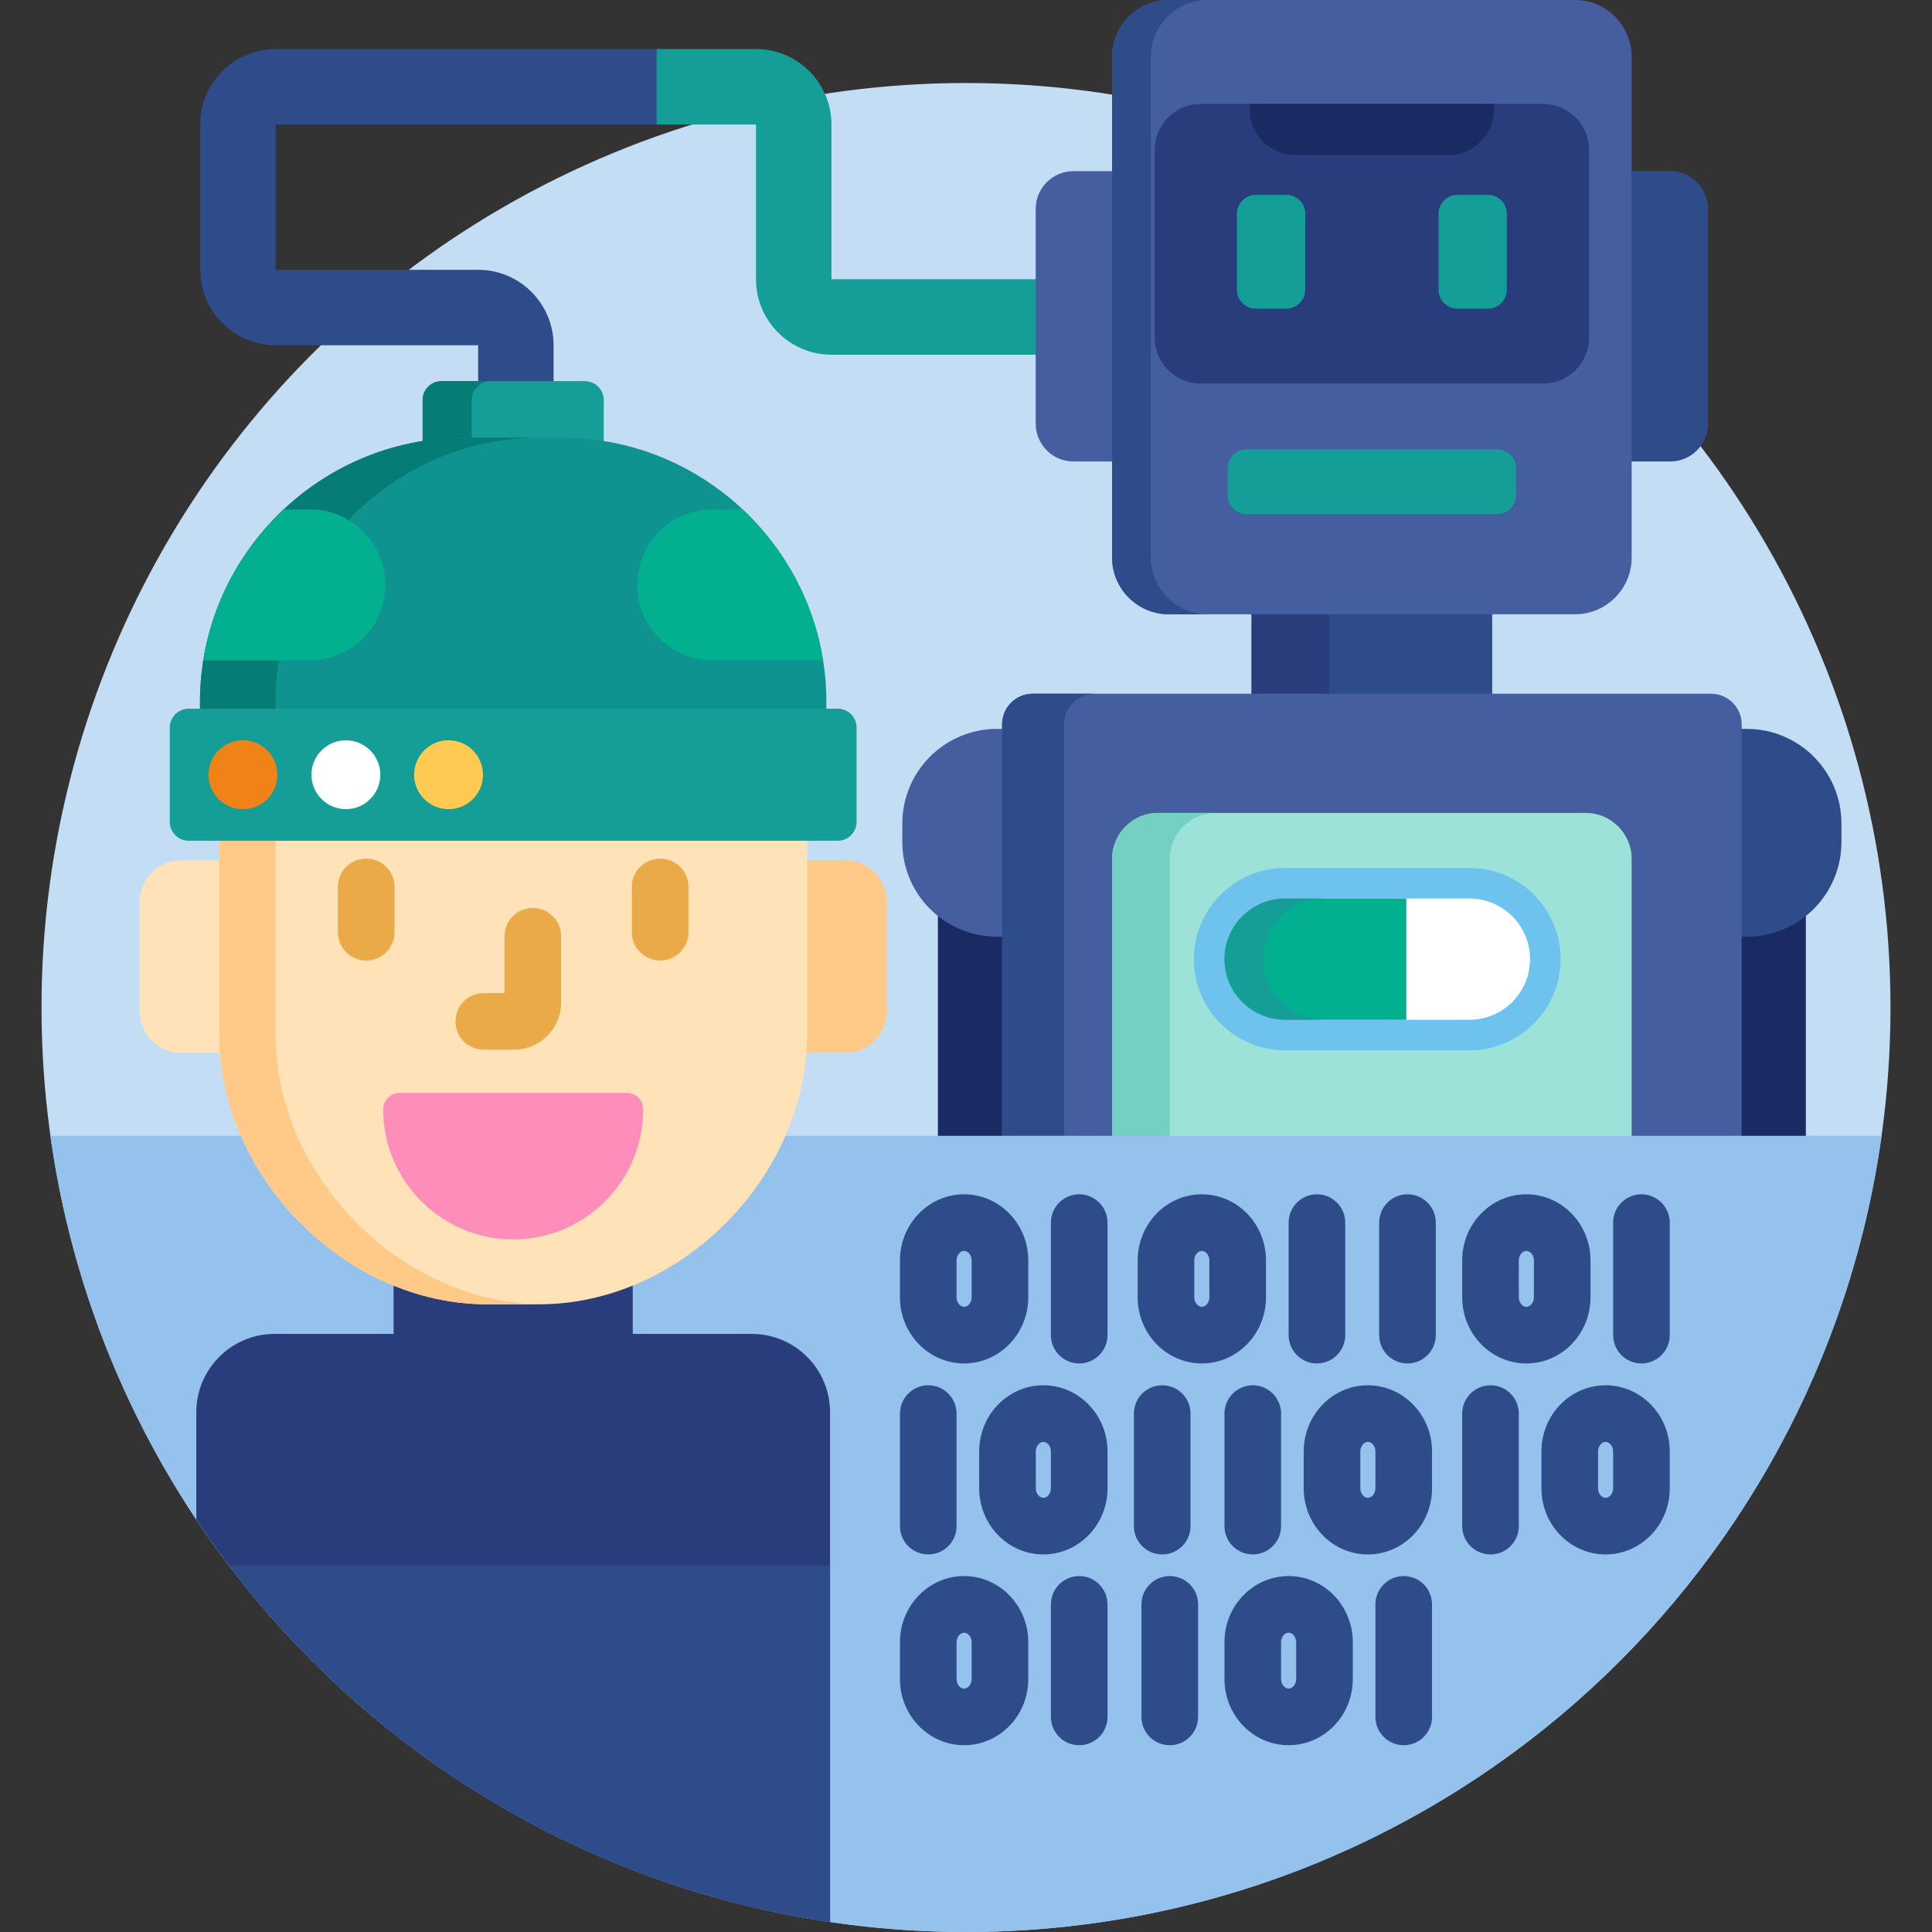 <?xml version="1.0" encoding="iso-8859-1"?>
<!-- Generator: Adobe Illustrator 19.0.0, SVG Export Plug-In . SVG Version: 6.00 Build 0)  -->
<svg version="1.1" id="Capa_1" xmlns="http://www.w3.org/2000/svg" xmlns:xlink="http://www.w3.org/1999/xlink" x="0px" y="0px"
	 viewBox="0 0 512 512" style="enable-background:new 0 0 512 512;" xml:space="preserve">
<rect x="0" y="0" width="512" height="512" fill="#333333" stroke="none"/>
<circle style="fill:#C3DDF4;" cx="256" cy="267" r="245"/>
<path style="fill:#2E4C89;" d="M73.065,13c-11.028,0-20,8.972-20,20v38.496c0,11.028,8.972,20,20,20h53.639V102h20V91.496
	c0-11.028-8.972-20-20-20H73.065V33H175V13H73.065z"/>
<path style="fill:#159E97;" d="M123,117h26c3.744,0,7.416,0.311,11,0.887V106c0-2.75-2.25-5-5-5h-38c-2.75,0-5,2.25-5,5v11.887
	C115.584,117.311,119.256,117,123,117z"/>
<path style="fill:#057C76;" d="M125,106c0-2.75,2.25-5,5-5h-13c-2.75,0-5,2.25-5,5v11.887c3.584-0.576,7.256-0.887,11-0.887h2V106z"
	/>
<g>
	<path style="fill:#1A2B63;" d="M462.903,247.07h-2.342V302h18.008v-60.426C474.275,245.011,468.831,247.07,462.903,247.07z"/>
	<path style="fill:#1A2B63;" d="M248.557,241.574V302h18.007v-54.93h-2.342C258.295,247.07,252.851,245.011,248.557,241.574z"/>
</g>
<path style="fill:#445EA0;" d="M266.564,193.163h-2.342c-13.86,0-25.097,11.234-25.097,25.094v4.882
	c0,13.86,11.236,25.095,25.097,25.095h2.342V193.163z"/>
<g>
	<path style="fill:#2E4C89;" d="M462.903,193.163h-2.342v55.07h2.342c13.86,0,25.097-11.234,25.097-25.095v-4.882
		C488,204.398,476.763,193.163,462.903,193.163z"/>
	<rect x="331.68" y="161.79" style="fill:#2E4C89;" width="63.769" height="23.06"/>
</g>
<rect x="331.68" y="161.79" style="fill:#293D7C;" width="20.553" height="23.06"/>
<path style="fill:#445EA0;" d="M461.561,302V191.947c0-4.454-3.645-8.1-8.1-8.1H273.664c-4.454,0-8.1,3.645-8.1,8.1V302H461.561z"/>
<path style="fill:#2E4C89;" d="M290.1,183.848h-16.435c-4.454,0-8.1,3.645-8.1,8.1V302H282V191.947
	C282,187.493,285.645,183.848,290.1,183.848z"/>
<path style="fill:#9CE2D8;" d="M432.405,302v-74.42c0-6.682-5.467-12.149-12.149-12.149H306.87c-6.682,0-12.148,5.468-12.148,12.149
	V302H432.405z"/>
<path style="fill:#74D1C1;" d="M322.148,215.431H306.87c-6.682,0-12.148,5.468-12.148,12.149V302H310v-74.42
	C310,220.898,315.467,215.431,322.148,215.431z"/>
<path style="fill:#6DC3ED;" d="M316.387,254.181c0-13.327,10.842-24.168,24.168-24.168h48.851c13.327,0,24.169,10.841,24.169,24.168
	s-10.843,24.169-24.169,24.169h-48.851C327.229,278.35,316.387,267.508,316.387,254.181z"/>
<path style="fill:#FFFFFF;" d="M340.555,270.251c-8.875,0-16.069-7.196-16.069-16.07l0,0c0-8.875,7.194-16.069,16.069-16.069h48.851
	c8.875,0,16.07,7.194,16.07,16.069l0,0c0,8.874-7.195,16.07-16.07,16.07H340.555z"/>
<path style="fill:#02AF8E;" d="M372.694,238.111h-32.139c-8.875,0-16.069,7.194-16.069,16.069c0,8.874,7.194,16.07,16.069,16.07
	h32.139V238.111z"/>
<path style="fill:#159E97;" d="M334.792,254.181c0-8.875,7.194-16.069,16.069-16.069h-10.306c-8.875,0-16.069,7.194-16.069,16.069
	c0,8.874,7.194,16.07,16.069,16.07h10.306C341.986,270.251,334.792,263.055,334.792,254.181z"/>
<path style="fill:#94C2ED;" d="M207.034,301c-3.588,8.1-8.729,15.701-15.228,22.272c-13.438,13.587-31.255,21.379-48.882,21.379
	h-13.851c-17.627,0-35.445-7.792-48.883-21.379C73.691,316.702,68.55,309.1,64.963,301H13.359C29.914,420.215,132.229,512,256,512
	s226.086-91.785,242.641-211H207.034z"/>
<path style="fill:#FFE2B8;" d="M59.093,274.093V228H48c-6.075,0-11,4.925-11,11v28.999c0,6.075,4.925,11,11,11h11.31
	C59.18,277.364,59.093,275.728,59.093,274.093z"/>
<path style="fill:#FFC987;" d="M224,228h-11.095v46.093c0,1.635-0.087,3.271-0.217,4.906H224c6.075,0,11-4.925,11-11V239
	C235,232.925,230.075,228,224,228z"/>
<path style="fill:#293D7C;" d="M199.236,353.5h-31.548v-13.934c-7.972,3.305-16.387,5.084-24.764,5.084h-13.851
	c-8.377,0-16.792-1.779-24.765-5.084V353.5H72.762c-11.432,0-20.734,9.3-20.734,20.733v28.511
	c37.601,56.387,97.953,96.296,167.944,106.612V374.233C219.972,362.8,210.671,353.5,199.236,353.5z"/>
<path style="fill:#FFE2B8;" d="M58.093,221.813v52.28c0,37.607,33.373,71.558,70.981,71.558h13.851
	c37.607,0,70.98-33.95,70.98-71.558v-52.28L58.093,221.813L58.093,221.813z"/>
<path style="fill:#FFC987;" d="M73,274.093v-52.28H58.093v52.28c0,37.607,33.373,71.558,70.981,71.558h13.851
	c0.177,0,0.352-0.014,0.528-0.015C106.061,345.318,73,311.523,73,274.093z"/>
<path style="fill:#0F9390;" d="M219,189v-3c0-38.5-31.5-70-70-70h-26c-38.5,0-70,31.5-70,70v3H219z"/>
<path style="fill:#057C76;" d="M143,116h-20c-38.5,0-70,31.5-70,70v3h20v-3C73,147.5,104.5,116,143,116z"/>
<g>
	<path style="fill:#EBAA48;" d="M174.948,254.542c-4.142,0-7.5-3.357-7.5-7.5v-12.005c0-4.143,3.358-7.5,7.5-7.5s7.5,3.357,7.5,7.5
		v12.005C182.448,251.185,179.09,254.542,174.948,254.542z"/>
	<path style="fill:#EBAA48;" d="M97.051,254.542c-4.142,0-7.5-3.357-7.5-7.5v-12.005c0-4.143,3.358-7.5,7.5-7.5s7.5,3.357,7.5,7.5
		v12.005C104.551,251.185,101.193,254.542,97.051,254.542z"/>
	<path style="fill:#EBAA48;" d="M136.194,278.185h-7.985c-4.142,0-7.5-3.358-7.5-7.5c0-4.143,3.358-7.5,7.5-7.5h5.485v-15.068
		c0-4.143,3.358-7.5,7.5-7.5s7.5,3.357,7.5,7.5v17.568C148.694,272.577,143.087,278.185,136.194,278.185z"/>
</g>
<path style="fill:#FF8DB9;" d="M136,328.452c-18.998,0-34.452-15.454-34.452-34.452c0-2.416,1.959-4.375,4.375-4.375h60.155
	c2.416,0,4.374,1.959,4.374,4.375C170.452,312.998,154.997,328.452,136,328.452z"/>
<g>
	<path style="fill:#2E4C89;" d="M255.5,361.326c-9.374,0-17-7.851-17-17.5V334c0-9.649,7.626-17.5,17-17.5s17,7.851,17,17.5v9.826
		C272.5,353.476,264.874,361.326,255.5,361.326z M255.5,331.5c-1.065,0-2,1.168-2,2.5v9.826c0,1.332,0.935,2.5,2,2.5s2-1.168,2-2.5
		V334C257.5,332.668,256.565,331.5,255.5,331.5z"/>
	<path style="fill:#2E4C89;" d="M286,361.326c-4.142,0-7.5-3.357-7.5-7.5V324c0-4.143,3.358-7.5,7.5-7.5s7.5,3.357,7.5,7.5v29.826
		C293.5,357.969,290.142,361.326,286,361.326z"/>
	<path style="fill:#2E4C89;" d="M318.5,361.326c-9.374,0-17-7.851-17-17.5V334c0-9.649,7.626-17.5,17-17.5s17,7.851,17,17.5v9.826
		C335.5,353.476,327.874,361.326,318.5,361.326z M318.5,331.5c-1.065,0-2,1.168-2,2.5v9.826c0,1.332,0.935,2.5,2,2.5s2-1.168,2-2.5
		V334C320.5,332.668,319.565,331.5,318.5,331.5z"/>
	<path style="fill:#2E4C89;" d="M349,361.326c-4.142,0-7.5-3.357-7.5-7.5V324c0-4.143,3.358-7.5,7.5-7.5s7.5,3.357,7.5,7.5v29.826
		C356.5,357.969,353.142,361.326,349,361.326z"/>
	<path style="fill:#2E4C89;" d="M373,361.326c-4.142,0-7.5-3.357-7.5-7.5V324c0-4.143,3.358-7.5,7.5-7.5s7.5,3.357,7.5,7.5v29.826
		C380.5,357.969,377.142,361.326,373,361.326z"/>
	<path style="fill:#2E4C89;" d="M404.5,361.326c-9.374,0-17-7.851-17-17.5V334c0-9.649,7.626-17.5,17-17.5s17,7.851,17,17.5v9.826
		C421.5,353.476,413.874,361.326,404.5,361.326z M404.5,331.5c-1.065,0-2,1.168-2,2.5v9.826c0,1.332,0.935,2.5,2,2.5s2-1.168,2-2.5
		V334C406.5,332.668,405.565,331.5,404.5,331.5z"/>
	<path style="fill:#2E4C89;" d="M435,361.326c-4.142,0-7.5-3.357-7.5-7.5V324c0-4.143,3.358-7.5,7.5-7.5s7.5,3.357,7.5,7.5v29.826
		C442.5,357.969,439.142,361.326,435,361.326z"/>
	<path style="fill:#2E4C89;" d="M425.5,411.941c-9.374,0-17-7.851-17-17.5v-9.826c0-9.649,7.626-17.5,17-17.5s17,7.851,17,17.5
		v9.826C442.5,404.091,434.874,411.941,425.5,411.941z M425.5,382.115c-1.065,0-2,1.168-2,2.5v9.826c0,1.332,0.935,2.5,2,2.5
		s2-1.168,2-2.5v-9.826C427.5,383.283,426.565,382.115,425.5,382.115z"/>
	<path style="fill:#2E4C89;" d="M395,411.941c-4.142,0-7.5-3.357-7.5-7.5v-29.826c0-4.143,3.358-7.5,7.5-7.5s7.5,3.357,7.5,7.5
		v29.826C402.5,408.584,399.142,411.941,395,411.941z"/>
	<path style="fill:#2E4C89;" d="M362.5,411.941c-9.374,0-17-7.851-17-17.5v-9.826c0-9.649,7.626-17.5,17-17.5s17,7.851,17,17.5
		v9.826C379.5,404.091,371.874,411.941,362.5,411.941z M362.5,382.115c-1.065,0-2,1.168-2,2.5v9.826c0,1.332,0.935,2.5,2,2.5
		s2-1.168,2-2.5v-9.826C364.5,383.283,363.565,382.115,362.5,382.115z"/>
	<path style="fill:#2E4C89;" d="M332,411.941c-4.142,0-7.5-3.357-7.5-7.5v-29.826c0-4.143,3.358-7.5,7.5-7.5s7.5,3.357,7.5,7.5
		v29.826C339.5,408.584,336.142,411.941,332,411.941z"/>
	<path style="fill:#2E4C89;" d="M308,411.941c-4.142,0-7.5-3.357-7.5-7.5v-29.826c0-4.143,3.358-7.5,7.5-7.5s7.5,3.357,7.5,7.5
		v29.826C315.5,408.584,312.142,411.941,308,411.941z"/>
	<path style="fill:#2E4C89;" d="M276.5,411.941c-9.374,0-17-7.851-17-17.5v-9.826c0-9.649,7.626-17.5,17-17.5s17,7.851,17,17.5
		v9.826C293.5,404.091,285.874,411.941,276.5,411.941z M276.5,382.115c-1.065,0-2,1.168-2,2.5v9.826c0,1.332,0.935,2.5,2,2.5
		s2-1.168,2-2.5v-9.826C278.5,383.283,277.565,382.115,276.5,382.115z"/>
	<path style="fill:#2E4C89;" d="M246,411.941c-4.142,0-7.5-3.357-7.5-7.5v-29.826c0-4.143,3.358-7.5,7.5-7.5s7.5,3.357,7.5,7.5
		v29.826C253.5,408.584,250.142,411.941,246,411.941z"/>
	<path style="fill:#2E4C89;" d="M255.5,462.5c-9.374,0-17-7.851-17-17.5v-9.826c0-9.649,7.626-17.5,17-17.5s17,7.851,17,17.5V445
		C272.5,454.649,264.874,462.5,255.5,462.5z M255.5,432.674c-1.065,0-2,1.168-2,2.5V445c0,1.332,0.935,2.5,2,2.5s2-1.168,2-2.5
		v-9.826C257.5,433.842,256.565,432.674,255.5,432.674z"/>
	<path style="fill:#2E4C89;" d="M286,462.5c-4.142,0-7.5-3.357-7.5-7.5v-29.826c0-4.142,3.358-7.5,7.5-7.5s7.5,3.358,7.5,7.5V455
		C293.5,459.143,290.142,462.5,286,462.5z"/>
	<path style="fill:#2E4C89;" d="M310,462.5c-4.142,0-7.5-3.357-7.5-7.5v-29.826c0-4.142,3.358-7.5,7.5-7.5s7.5,3.358,7.5,7.5V455
		C317.5,459.143,314.142,462.5,310,462.5z"/>
	<path style="fill:#2E4C89;" d="M341.5,462.5c-9.374,0-17-7.851-17-17.5v-9.826c0-9.649,7.626-17.5,17-17.5s17,7.851,17,17.5V445
		C358.5,454.649,350.874,462.5,341.5,462.5z M341.5,432.674c-1.065,0-2,1.168-2,2.5V445c0,1.332,0.935,2.5,2,2.5s2-1.168,2-2.5
		v-9.826C343.5,433.842,342.565,432.674,341.5,432.674z"/>
	<path style="fill:#2E4C89;" d="M372,462.5c-4.142,0-7.5-3.357-7.5-7.5v-29.826c0-4.142,3.358-7.5,7.5-7.5s7.5,3.358,7.5,7.5V455
		C379.5,459.143,376.142,462.5,372,462.5z"/>
</g>
<path style="fill:#159E97;" d="M50,187.813c-2.75,0-5,2.25-5,5v25c0,2.75,2.25,5,5,5h172c2.75,0,5-2.25,5-5v-25c0-2.75-2.25-5-5-5
	H50z"/>
<circle style="fill:#FFCA51;" cx="118.87" cy="205.31" r="9.126"/>
<circle style="fill:#FFFFFF;" cx="91.66" cy="205.31" r="9.126"/>
<circle style="fill:#EF8318;" cx="64.37" cy="205.31" r="9.126"/>
<path style="fill:#2E4C89;" d="M60.681,414.873c37.87,49.943,94.434,84.924,159.291,94.483v-94.483H60.681z"/>
<path style="fill:#159E97;" d="M275.821,74h-55.477V33c0-11.028-8.972-20-20-20H174v20h26.344v41c0,11.028,8.972,20,20,20h55.477
	L275.821,74L275.821,74z"/>
<path style="fill:#445EA0;" d="M295.721,45.354h-11.248c-5.5,0-10,4.5-10,10v56.941c0,5.5,4.5,10,10,10h11.248V45.354z"/>
<path style="fill:#2E4C89;" d="M442.652,45.354h-11.247v76.941h11.247c5.5,0,10-4.5,10-10V55.354
	C452.652,49.854,448.152,45.354,442.652,45.354z"/>
<path style="fill:#445EA0;" d="M432.405,147.79c0,8.25-6.75,15-15,15H309.721c-8.25,0-15-6.75-15-15V15c0-8.25,6.75-15,15-15
	h107.684c8.25,0,15,6.75,15,15V147.79z"/>
<path style="fill:#2E4C89;" d="M305,147.79V15c0-8.25,6.75-15,15-15h-10.279c-8.25,0-15,6.75-15,15v132.79c0,8.25,6.75,15,15,15H320
	C311.75,162.79,305,156.04,305,147.79z"/>
<path style="fill:#293D7C;" d="M421.115,89.493c0,6.683-5.467,12.149-12.148,12.149H318.16c-6.682,0-12.148-5.467-12.148-12.149
	V39.685c0-6.682,5.466-12.148,12.148-12.148h90.808c6.681,0,12.148,5.466,12.148,12.148v49.808H421.115z"/>
<path style="fill:#1A2B63;" d="M331.17,27.537v1.417c0,6.682,5.467,12.148,12.149,12.148h40.489c6.682,0,12.148-5.467,12.148-12.148
	v-1.417C395.956,27.537,331.17,27.537,331.17,27.537z"/>
<g>
	<path style="fill:#159E97;" d="M345.898,76.8c0,2.75-2.25,5-5,5h-8.096c-2.75,0-5-2.25-5-5V56.641c0-2.75,2.25-5,5-5h8.096
		c2.75,0,5,2.25,5,5V76.8z"/>
	<path style="fill:#159E97;" d="M399.323,76.8c0,2.75-2.25,5-5,5h-8.095c-2.75,0-5-2.25-5-5V56.641c0-2.75,2.25-5,5-5h8.095
		c2.75,0,5,2.25,5,5V76.8z"/>
	<path style="fill:#159E97;" d="M401.765,131.257c0,2.75-2.25,5-5,5h-66.404c-2.75,0-5-2.25-5-5v-7.201c0-2.75,2.25-5,5-5h66.404
		c2.75,0,5,2.25,5,5V131.257z"/>
</g>
<g>
	<path style="fill:#02AF8E;" d="M82.122,175c11.046,0,20-8.954,20-20s-8.954-20-20-20h-6.921
		c-11.094,10.407-18.826,24.356-21.323,40H82.122z"/>
	<path style="fill:#02AF8E;" d="M196.799,135h-7.921c-11.046,0-20,8.954-20,20s8.954,20,20,20h29.244
		C215.625,159.356,207.893,145.407,196.799,135z"/>
</g>
<g>
</g>
<g>
</g>
<g>
</g>
<g>
</g>
<g>
</g>
<g>
</g>
<g>
</g>
<g>
</g>
<g>
</g>
<g>
</g>
<g>
</g>
<g>
</g>
<g>
</g>
<g>
</g>
<g>
</g>
</svg>
